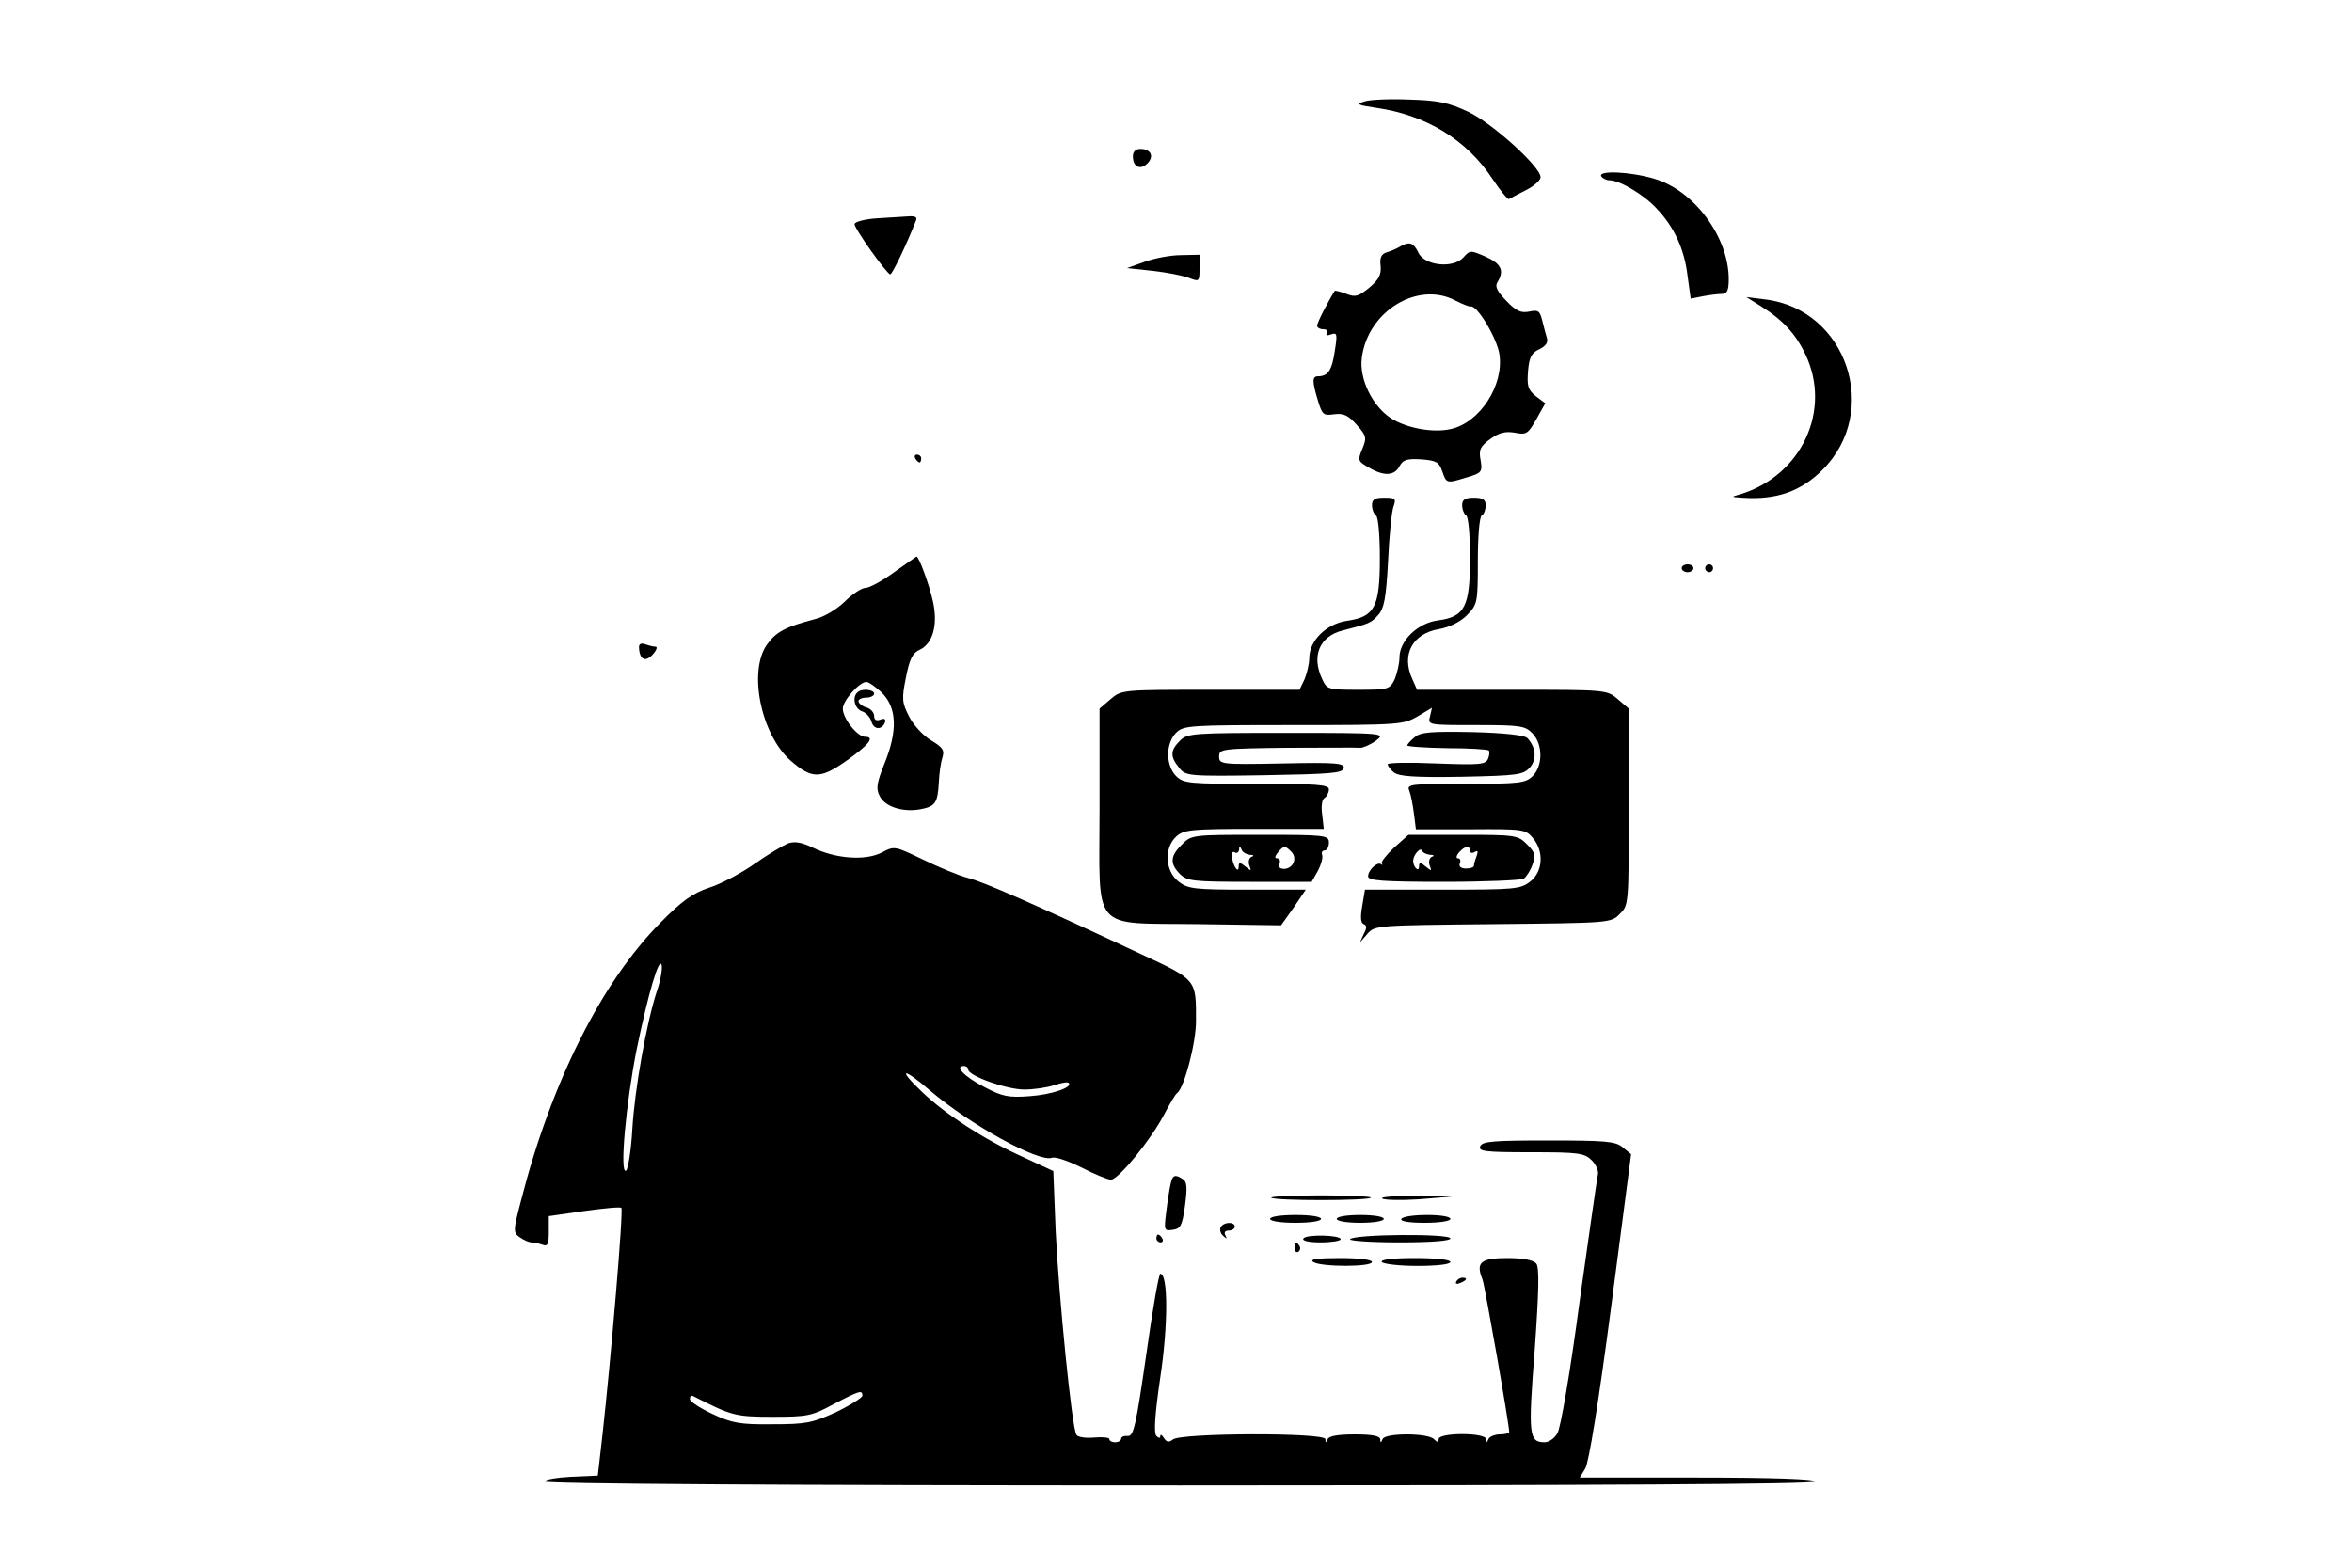 <?xml version="1.0" standalone="no"?>
<!DOCTYPE svg PUBLIC "-//W3C//DTD SVG 20010904//EN"
 "http://www.w3.org/TR/2001/REC-SVG-20010904/DTD/svg10.dtd">
<svg version="1.0" xmlns="http://www.w3.org/2000/svg"
 width="600pt" height="400pt" viewBox="0 0 600 400"
 preserveAspectRatio="xMidYMid meet">

<g transform="translate(0,400) scale(0.1,-0.1)"
fill="#000000" stroke="none">
<path d="M3480 3741 c-21 -7 -17 -9 30 -16 127 -18 231 -81 297 -181 20 -30
39 -53 42 -52 3 2 23 12 44 23 20 10 37 25 37 33 0 26 -123 138 -185 167 -49
23 -76 29 -150 31 -49 2 -101 0 -115 -5z"/>
<path d="M2890 3601 c0 -27 19 -36 37 -18 18 18 9 37 -18 37 -12 0 -19 -7 -19
-19z"/>
<path d="M4085 3550 c3 -5 13 -10 21 -10 26 0 88 -37 120 -72 45 -47 71 -104
79 -172 l8 -58 30 6 c16 3 38 6 48 6 15 0 19 8 19 38 0 107 -88 226 -190 256
-60 18 -145 22 -135 6z"/>
<path d="M2238 3443 c-32 -2 -58 -9 -58 -15 0 -12 82 -127 91 -128 5 0 40 72
66 138 3 8 -3 11 -18 10 -13 -1 -50 -3 -81 -5z"/>
<path d="M3570 3370 c-8 -5 -23 -11 -33 -14 -13 -4 -18 -14 -15 -35 2 -22 -5
-35 -29 -55 -27 -22 -35 -25 -58 -16 -15 6 -29 9 -30 8 -17 -27 -45 -81 -45
-89 0 -5 7 -9 16 -9 8 0 12 -4 9 -10 -4 -6 1 -7 11 -3 15 5 16 1 9 -43 -7 -48
-17 -64 -42 -64 -16 0 -16 -12 -1 -62 11 -36 14 -39 41 -35 24 3 36 -2 58 -27
25 -28 26 -33 14 -62 -12 -29 -11 -31 17 -47 39 -23 65 -21 78 3 9 17 19 20
55 18 39 -3 46 -7 54 -30 11 -32 11 -32 63 -16 38 11 40 14 35 44 -5 26 -1 35
25 54 22 16 38 20 62 16 30 -6 34 -3 55 34 l23 41 -24 18 c-20 16 -23 26 -20
64 3 36 9 47 29 56 16 8 23 17 19 29 -3 9 -8 30 -12 45 -6 24 -10 27 -33 22
-21 -4 -33 1 -58 27 -24 25 -30 37 -23 48 18 29 10 47 -30 65 -39 17 -40 17
-57 -2 -26 -29 -100 -21 -115 13 -12 25 -23 29 -48 14z m143 -137 c18 -9 35
-16 39 -15 16 4 67 -81 73 -122 12 -79 -50 -175 -125 -191 -46 -10 -113 3
-152 28 -48 32 -81 101 -74 154 15 119 143 197 239 146z"/>
<path d="M2920 3332 l-45 -16 65 -7 c36 -4 77 -12 93 -18 26 -10 27 -10 27 24
l0 35 -47 -1 c-27 0 -68 -8 -93 -17z"/>
<path d="M4490 3220 c58 -36 91 -72 116 -125 67 -142 -10 -308 -166 -356 -25
-7 -25 -7 5 -9 86 -6 149 16 204 71 150 149 62 410 -146 435 l-48 6 35 -22z"/>
<path d="M2335 2830 c3 -5 8 -10 11 -10 2 0 4 5 4 10 0 6 -5 10 -11 10 -5 0
-7 -4 -4 -10z"/>
<path d="M3500 2711 c0 -11 5 -23 10 -26 6 -3 10 -51 10 -109 0 -125 -13 -150
-84 -160 -53 -8 -96 -51 -96 -95 0 -15 -6 -39 -12 -54 l-13 -27 -227 0 c-225
0 -227 0 -255 -24 l-28 -24 0 -251 c0 -325 -26 -295 254 -299 l209 -3 32 45
31 46 -149 0 c-136 0 -152 2 -176 21 -34 27 -37 86 -5 115 19 17 38 19 199 19
l177 0 -4 36 c-3 21 -1 39 6 43 6 4 11 14 11 22 0 12 -31 14 -185 14 -172 0
-186 1 -205 20 -12 12 -20 33 -20 55 0 22 8 43 20 55 19 19 33 20 299 20 270
0 281 1 317 22 l37 22 -5 -22 c-6 -22 -5 -22 118 -22 114 0 125 -2 144 -22 26
-28 26 -82 0 -108 -18 -18 -33 -20 -171 -20 -140 0 -151 -1 -144 -17 4 -10 9
-36 12 -59 l5 -40 140 0 c135 1 140 0 159 -23 28 -34 25 -85 -7 -110 -25 -20
-40 -21 -224 -21 l-198 0 -7 -42 c-5 -28 -4 -43 4 -46 8 -3 8 -10 0 -25 l-10
-22 19 22 c19 22 24 22 320 25 299 3 302 3 324 26 23 22 23 26 23 273 l0 251
-28 24 c-28 24 -29 24 -270 24 l-242 0 -12 27 c-29 62 0 117 69 128 26 5 53
18 70 35 27 28 28 31 28 139 0 62 4 112 10 116 6 3 10 15 10 26 0 14 -7 19
-30 19 -23 0 -30 -5 -30 -19 0 -11 5 -23 10 -26 6 -3 10 -51 10 -109 0 -124
-13 -150 -82 -159 -52 -7 -98 -52 -98 -95 0 -15 -6 -40 -12 -55 -13 -26 -16
-27 -93 -27 -77 0 -80 1 -92 27 -28 59 -7 109 51 124 70 18 73 19 92 40 15 17
20 43 25 138 3 64 9 126 14 139 7 20 4 22 -24 22 -24 0 -31 -4 -31 -19z"/>
<path d="M2281 2540 c-30 -22 -63 -40 -73 -40 -10 0 -34 -16 -53 -35 -21 -20
-52 -39 -77 -45 -73 -19 -98 -32 -121 -64 -49 -68 -16 -229 59 -296 55 -48 76
-48 142 -2 58 41 75 62 49 62 -20 0 -57 47 -57 72 0 20 42 68 60 68 6 0 25
-13 41 -29 37 -38 39 -97 5 -180 -19 -48 -22 -63 -12 -82 13 -27 58 -42 103
-34 39 7 45 16 48 69 1 23 5 51 9 63 6 19 1 26 -29 44 -20 12 -45 39 -56 61
-18 35 -19 45 -8 99 9 47 17 63 35 71 34 16 47 64 34 123 -10 45 -36 115 -42
115 -2 -1 -27 -19 -57 -40z"/>
<path d="M4290 2550 c0 -5 7 -10 15 -10 8 0 15 5 15 10 0 6 -7 10 -15 10 -8 0
-15 -4 -15 -10z"/>
<path d="M4350 2550 c0 -5 5 -10 10 -10 6 0 10 5 10 10 0 6 -4 10 -10 10 -5 0
-10 -4 -10 -10z"/>
<path d="M1630 2349 c1 -32 16 -40 35 -19 10 11 13 20 7 20 -6 0 -17 3 -26 6
-10 4 -16 1 -16 -7z"/>
<path d="M2187 2233 c-14 -13 -6 -42 12 -48 10 -3 21 -15 24 -26 6 -22 28 -22
35 -1 2 7 -2 10 -12 6 -10 -4 -16 -1 -16 9 0 9 -9 19 -20 22 -11 3 -20 11 -20
16 0 5 9 9 20 9 11 0 20 5 20 10 0 11 -33 14 -43 3z"/>
<path d="M3609 2119 c-11 -9 -19 -18 -19 -21 0 -3 46 -6 102 -7 56 0 104 -3
106 -6 2 -2 2 -12 -2 -21 -6 -15 -21 -16 -131 -12 -69 3 -125 2 -125 -2 0 -4
7 -14 16 -21 13 -10 53 -13 173 -11 144 3 157 5 174 24 18 21 15 52 -7 75 -7
7 -58 13 -140 15 -107 2 -132 0 -147 -13z"/>
<path d="M3010 2110 c-25 -25 -25 -41 -2 -69 16 -21 23 -22 217 -19 168 3 200
5 203 18 2 13 -20 15 -158 12 -156 -3 -160 -2 -160 18 0 19 6 20 173 22 94 0
179 1 187 0 8 0 26 8 40 18 25 19 24 20 -227 20 -240 0 -254 -1 -273 -20z"/>
<path d="M3015 1845 c-30 -29 -31 -49 -5 -75 18 -18 33 -20 178 -20 l158 0 16
28 c8 15 13 33 11 40 -3 6 0 12 6 12 6 0 11 9 11 20 0 19 -7 20 -175 20 -173
0 -176 0 -200 -25z m173 -26 c10 0 12 -3 5 -5 -7 -3 -9 -13 -6 -22 6 -15 5
-15 -10 -3 -13 11 -17 11 -17 1 0 -20 -13 -3 -17 21 -2 12 1 18 7 14 5 -3 10
0 11 7 0 10 2 10 6 1 2 -7 12 -13 21 -14z m106 8 c16 -16 6 -42 -17 -44 -12 0
-16 4 -13 13 3 8 0 14 -6 14 -7 0 -6 5 2 15 15 18 18 18 34 2z"/>
<path d="M3556 1837 c-20 -19 -34 -37 -31 -40 3 -4 2 -5 -2 -2 -9 7 -33 -15
-33 -31 0 -11 36 -14 193 -14 105 0 197 4 204 8 6 4 17 20 22 35 9 24 8 31
-14 53 -23 23 -29 24 -163 24 l-139 0 -37 -33z m92 -18 c10 0 12 -3 5 -5 -7
-3 -9 -13 -6 -22 6 -15 5 -15 -10 -3 -13 11 -17 11 -17 1 0 -8 -3 -10 -7 -6
-5 4 -8 13 -8 19 0 16 19 37 23 26 2 -5 11 -9 20 -10z m102 10 c0 -5 5 -7 12
-3 8 5 9 2 5 -10 -4 -10 -7 -21 -7 -25 0 -4 -9 -7 -20 -7 -13 0 -19 5 -16 13
3 7 1 13 -5 13 -5 0 -4 7 3 15 15 17 28 19 28 4z"/>
<path d="M2010 1848 c-12 -5 -51 -28 -85 -52 -34 -24 -87 -52 -116 -61 -42
-14 -70 -34 -124 -89 -150 -151 -279 -408 -356 -710 -20 -76 -20 -81 -3 -93
10 -7 23 -13 30 -13 7 0 19 -3 28 -6 13 -5 16 1 16 33 l0 40 90 13 c50 7 93
11 95 8 6 -5 -27 -389 -48 -578 l-12 -105 -68 -3 c-37 -2 -67 -7 -67 -12 0 -6
598 -10 1620 -10 1073 0 1620 3 1620 10 0 6 -107 10 -300 10 l-300 0 14 23 c9
14 34 168 66 412 l51 390 -22 18 c-18 15 -44 17 -189 17 -140 0 -169 -2 -174
-15 -5 -13 14 -15 129 -15 123 0 137 -2 156 -21 11 -11 18 -28 15 -37 -2 -9
-23 -156 -47 -327 -23 -174 -48 -320 -56 -332 -7 -13 -22 -23 -32 -23 -41 0
-43 17 -26 235 11 155 12 211 4 221 -8 9 -33 14 -74 14 -68 0 -81 -11 -63 -55
6 -17 68 -369 68 -389 0 -3 -11 -6 -24 -6 -13 0 -27 -6 -29 -12 -4 -10 -6 -10
-6 0 -1 17 -121 17 -121 0 0 -9 -3 -9 -12 0 -16 16 -125 16 -131 0 -4 -10 -6
-10 -6 0 -1 8 -21 12 -65 12 -42 0 -66 -4 -69 -12 -4 -10 -6 -10 -6 0 -1 17
-369 16 -389 -1 -10 -8 -16 -7 -23 4 -5 8 -9 10 -9 5 0 -6 -4 -6 -10 0 -7 7
-4 55 10 150 20 132 20 264 0 264 -4 0 -20 -93 -36 -207 -26 -180 -32 -208
-47 -207 -9 1 -17 -2 -17 -7 0 -5 -7 -9 -15 -9 -8 0 -15 3 -15 8 0 4 -17 6
-39 4 -21 -2 -42 1 -45 7 -12 18 -45 355 -53 519 l-6 154 -82 38 c-97 44 -193
107 -252 163 -65 62 -51 65 20 4 102 -87 278 -184 311 -171 8 3 41 -8 75 -25
33 -17 67 -31 75 -31 19 0 103 103 136 167 14 26 28 51 33 54 18 14 48 127 48
184 0 106 3 104 -139 170 -280 131 -401 184 -443 195 -24 6 -76 28 -115 47
-71 34 -72 35 -104 18 -42 -22 -119 -16 -176 12 -29 14 -47 17 -64 11z m-334
-376 c-27 -82 -57 -251 -63 -354 -3 -54 -11 -102 -16 -105 -17 -10 0 173 27
309 30 145 58 240 64 215 2 -9 -3 -39 -12 -65z m794 -201 c0 -16 98 -51 143
-51 24 0 58 5 76 11 18 6 34 9 37 6 12 -11 -42 -30 -100 -34 -53 -4 -69 -1
-116 24 -50 26 -76 53 -51 53 6 0 11 -4 11 -9z m-270 -832 c0 -5 -30 -24 -67
-42 -61 -28 -78 -31 -163 -31 -82 -1 -103 3 -152 26 -32 15 -58 32 -58 38 0 7
3 10 8 8 98 -50 107 -53 203 -53 88 0 100 2 155 32 67 35 74 37 74 22z"/>
<path d="M2986 978 c-3 -13 -8 -45 -11 -71 -6 -47 -5 -48 17 -45 20 3 24 11
31 62 6 45 5 61 -5 67 -21 14 -27 11 -32 -13z"/>
<path d="M3243 944 c7 -8 247 -8 254 0 4 3 -54 6 -127 6 -73 0 -131 -3 -127
-6z"/>
<path d="M3526 942 c5 -4 47 -5 94 -2 l85 7 -94 1 c-52 1 -91 -2 -85 -6z"/>
<path d="M3240 890 c0 -6 28 -10 65 -10 37 0 65 4 65 10 0 6 -28 10 -65 10
-37 0 -65 -4 -65 -10z"/>
<path d="M3410 890 c0 -6 27 -10 60 -10 33 0 60 4 60 10 0 6 -27 10 -60 10
-33 0 -60 -4 -60 -10z"/>
<path d="M3575 890 c-4 -6 18 -10 59 -10 37 0 66 4 66 10 0 6 -26 10 -59 10
-33 0 -63 -4 -66 -10z"/>
<path d="M3114 869 c-3 -6 -1 -16 6 -22 10 -9 11 -9 6 1 -4 7 -1 12 8 12 9 0
16 5 16 10 0 13 -27 13 -36 -1z"/>
<path d="M2950 840 c0 -5 5 -10 11 -10 5 0 7 5 4 10 -3 6 -8 10 -11 10 -2 0
-4 -4 -4 -10z"/>
<path d="M3325 840 c-4 -6 14 -10 44 -10 28 0 51 4 51 8 0 11 -88 13 -95 2z"/>
<path d="M3444 838 c-3 -4 54 -8 125 -8 84 0 131 4 131 10 0 13 -248 11 -256
-2z"/>
<path d="M3303 815 c0 -8 4 -12 9 -9 5 3 6 10 3 15 -9 13 -12 11 -12 -6z"/>
<path d="M3350 780 c20 -13 150 -13 150 0 0 6 -34 10 -82 10 -57 0 -78 -3 -68
-10z"/>
<path d="M3525 780 c3 -5 44 -10 91 -10 49 0 84 4 84 10 0 6 -37 10 -91 10
-57 0 -88 -4 -84 -10z"/>
<path d="M3715 730 c-3 -6 1 -7 9 -4 18 7 21 14 7 14 -6 0 -13 -4 -16 -10z"/>
</g>
</svg>
